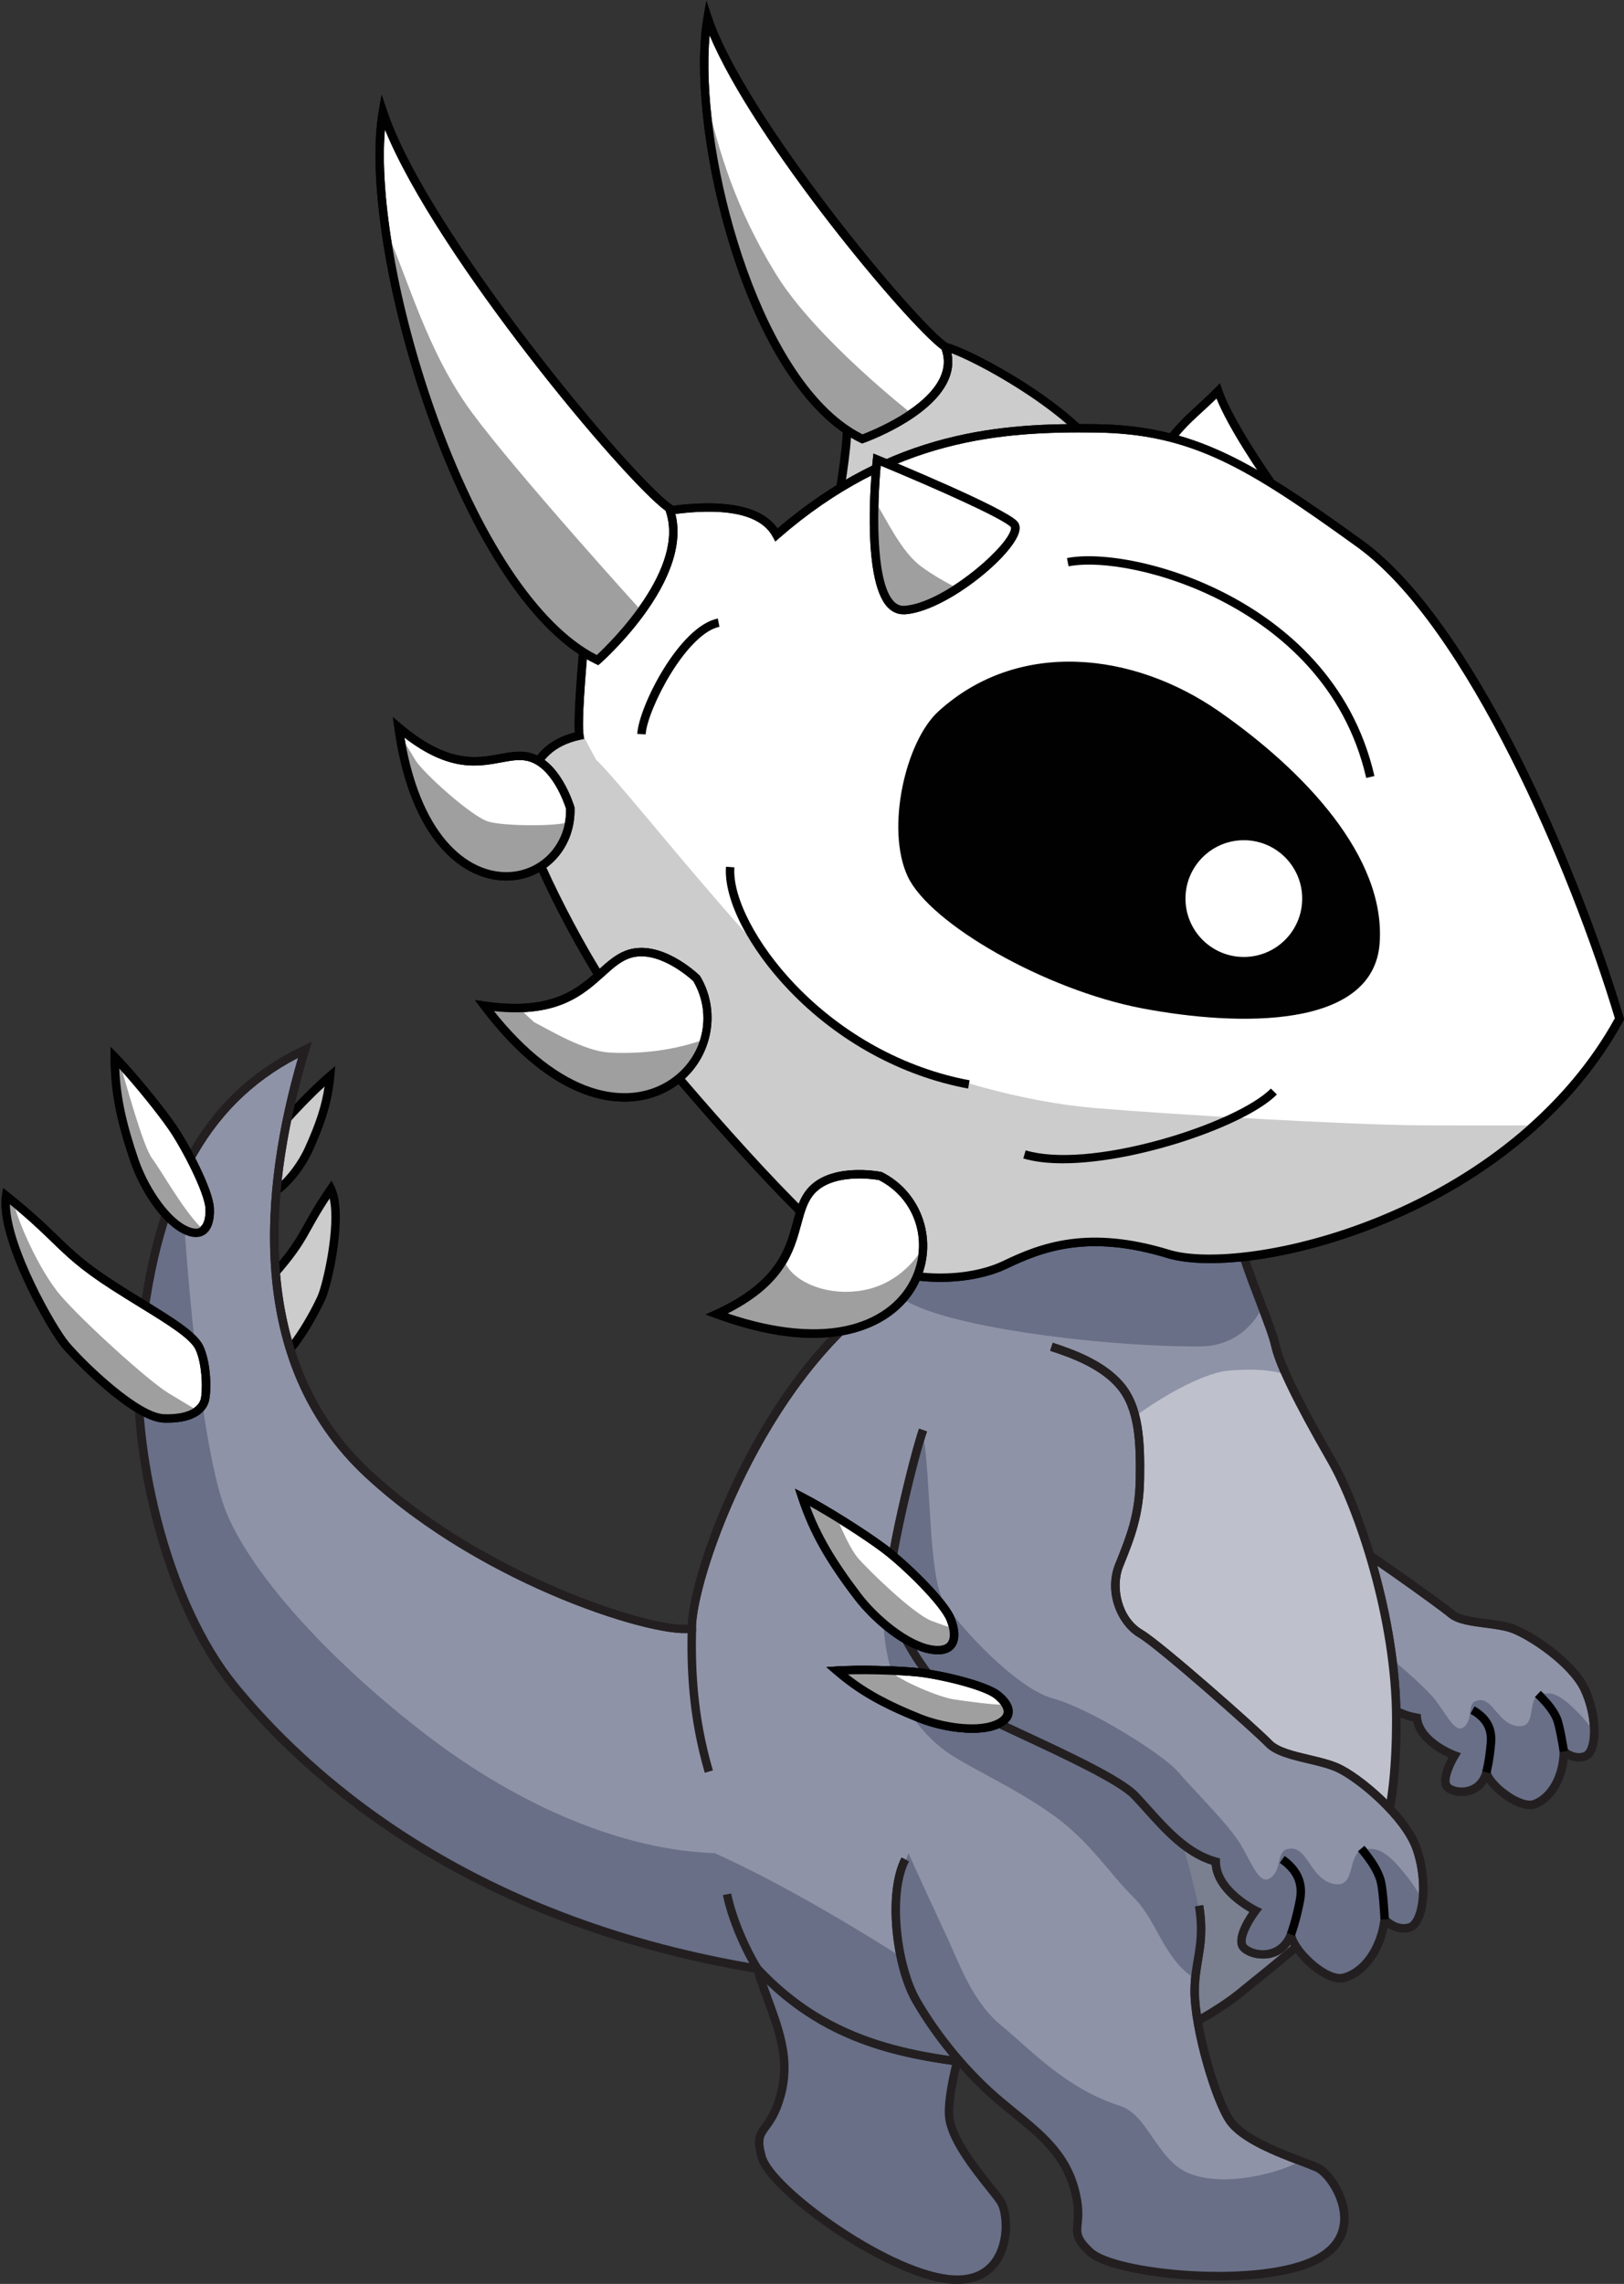 <?xml version="1.0" encoding="utf-8"?>
<!-- Generator: Adobe Illustrator 27.8.0, SVG Export Plug-In . SVG Version: 6.00 Build 0)  -->
<svg version="1.1" id="Layer_1" xmlns="http://www.w3.org/2000/svg" xmlns:xlink="http://www.w3.org/1999/xlink" x="0px" y="0px"
	 viewBox="0 0 355.63 500" style="enable-background:new 0 0 355.63 500;" xml:space="preserve">
<rect x="0" y="0" width="355.63" height="500" fill="#333333" stroke="none"/>
<style type="text/css">
	.st0{fill:#FFFFFF;}
	.st1{fill:#010101;}
	.st2{fill:#CCCCCC;}
	.st3{fill:#8F93A7;}
	.st4{fill:#231F20;}
	.st5{fill:#686F87;}
	.st6{fill:none;stroke:#231F20;stroke-width:4;stroke-miterlimit:10;}
	.st7{fill:#BEC1CC;}
	.st8{fill:#7B8090;}
	.st9{fill:none;stroke:#010101;stroke-width:4;stroke-miterlimit:10;}
	.st10{fill:#CACAD2;}
	.st11{fill:#9F9F9F;}
</style>
<g>
	<path class="st0" d="M280.99,109.47c0,0-11.33-15.44-14.24-23.87c-5.11,5.18-9.13,7.55-13.34,15.01L280.99,109.47z"/>
	<path class="st1" d="M283.42,111.22l-31.37-10.07l0.56-0.99c3.15-5.59,6.15-8.34,9.61-11.52c1.24-1.14,2.52-2.31,3.88-3.69
		l1.05-1.06l0.48,1.41c2.83,8.2,14,23.47,14.11,23.62L283.42,111.22z M254.78,100.09l23.83,7.65c-3.05-4.33-9.53-13.85-12.22-20.48
		c-1.01,0.99-1.98,1.87-2.92,2.74C260.32,92.89,257.58,95.4,254.78,100.09z"/>
</g>
<g>
	<path class="st2" d="M183.28,111.64c0.99-6.54,2.97-17.23,1.98-22.38s17.57-14.1,21.73-13.31c4.16,0.79,23.44,10.93,32.15,21.03
		C247.85,107.08,183.28,111.64,183.28,111.64z"/>
	<path class="st1" d="M182.19,112.64l0.17-1.14c0.14-0.9,0.29-1.87,0.45-2.89c1-6.28,2.36-14.89,1.53-19.18
		c-0.27-1.42,0.48-3.03,2.23-4.79c4.66-4.67,16.78-10.32,20.58-9.6c4.13,0.79,23.55,10.76,32.68,21.34c1.29,1.49,1.14,2.8,0.79,3.64
		c-0.58,1.39-2.34,5.63-30.25,9.63c-13.57,1.95-26.9,2.9-27.03,2.91L182.19,112.64z M206.34,76.82c-3.39,0-13.9,4.57-18.45,9.13
		c-1.26,1.26-1.87,2.37-1.72,3.14c0.89,4.61-0.45,13.04-1.52,19.81c-0.09,0.6-0.19,1.18-0.27,1.74c3.52-0.28,14.55-1.2,25.75-2.81
		c23.37-3.35,28.08-6.77,28.8-8.51c0.14-0.34,0.24-0.89-0.48-1.73c-8.71-10.1-27.77-20-31.63-20.73
		C206.67,76.83,206.52,76.82,206.34,76.82z"/>
</g>
<g>
	<path class="st0" d="M188.82,96.08c-1.77-0.85-3.49-1.93-5.14-3.22c-21.32-16.54-32.6-66.5-28.72-88.92
		c7.43,22.3,44.59,66.89,52.03,72C211.63,88.02,188.82,96.08,188.82,96.08z"/>
	<path class="st1" d="M188.77,97.08l-0.35-0.17c-1.79-0.86-3.58-1.98-5.31-3.32c-5.69-4.41-16.38-15.83-24.13-42.73
		c-4.96-17.23-6.9-35.71-4.93-47.07l0.63-3.61l1.16,3.48c7.27,21.8,44.44,66.56,51.67,71.53l0.24,0.16l0.1,0.27
		c1,2.6,0.91,5.22-0.28,7.79c-3.83,8.31-17.84,13.34-18.44,13.55L188.77,97.08z M155.4,7.71c-2.23,23.76,9.05,69.06,28.85,84.43
		c1.51,1.17,3.07,2.16,4.62,2.94c2.2-0.84,13.84-5.54,17.02-12.45c0.94-2.04,1.05-4.04,0.32-6.1C198.56,70.9,165.1,30.91,155.4,7.71
		z"/>
</g>
<g>
	<g>
		<g>
			<g>
				<path class="st3" d="M248.08,302.3c-1.19,4.95-4.03,25.84-3.11,30.61c0.92,4.77,8.43,16.09,15.35,19.15
					c6.92,3.06,29.15,9.44,33.81,13.4s9.69,9.57,16.15,10.59c0.57,5.45,8.28,8.24,8.28,8.24s-3.43,5.65-1.37,7.13
					c2.06,1.48,7.06,1.33,8.33-3.41c0.77,3.02,7.43,8.07,10.51,6.95c3.59-1.31,6.38-5.9,6.45-11.54c0,0,2.26,2.02,4.73,1.01
					c2.48-1.01,2.66-8.46-0.12-14.51c-2.79-6.06-12.22-12.17-16.14-13.48c-3.92-1.31-10.55-0.94-13.14-3.14s-21.9-16-25.74-17.75
					c-3.84-1.75-6.67-7.16-5.25-12.15"/>
				<path class="st4" d="M335.02,396.05c-1.35,0-2.79-0.58-3.88-1.16c-2.01-1.06-4.27-2.9-5.56-4.71c-0.75,1.22-1.84,2.12-3.19,2.6
					c-1.96,0.7-4.27,0.46-5.75-0.61c-2.16-1.55-0.44-5.49,0.59-7.43c-2.11-0.96-6.87-3.56-7.77-7.9c-5.25-1.08-9.56-4.97-13.37-8.41
					c-0.89-0.8-1.72-1.56-2.56-2.27c-2.89-2.46-13.52-6.12-22.06-9.06c-4.87-1.67-9.07-3.12-11.52-4.2
					c-7.02-3.1-14.86-14.54-15.88-19.82c-0.99-5.14,1.99-26.29,3.12-31l1.8,0.43c-1.21,5.03-3.97,25.73-3.1,30.22
					c0.85,4.41,8.09,15.5,14.81,18.48c2.38,1.05,6.75,2.55,11.37,4.15c9.14,3.14,19.5,6.71,22.66,9.4c0.86,0.73,1.7,1.49,2.6,2.3
					c3.97,3.58,8.08,7.29,13.09,8.08l0.7,0.11l0.07,0.71c0.5,4.82,7.6,7.44,7.67,7.47l1.06,0.38l-0.58,0.96
					c-1.41,2.33-2.42,5.33-1.62,5.9c0.84,0.6,2.5,0.92,4.05,0.37c0.99-0.35,2.29-1.21,2.84-3.27l0.91-3.41l0.87,3.42
					c0.4,1.58,2.97,4.08,5.61,5.47c1.56,0.82,2.9,1.13,3.69,0.84c3.38-1.23,5.78-5.62,5.84-10.68l0.03-2.03l1.51,1.36
					c0.02,0.01,1.87,1.62,3.77,0.84c0.3-0.12,0.59-0.51,0.82-1.09c0.95-2.4,0.67-7.61-1.43-12.18
					c-2.58-5.61-11.69-11.68-15.59-12.99c-1.47-0.49-3.44-0.75-5.34-0.99c-3.11-0.4-6.33-0.82-8.11-2.32
					c-2.39-2.03-21.77-15.9-25.53-17.61c-4.07-1.85-7.35-7.61-5.76-13.24l1.78,0.5c-1.06,3.73,0.63,9.18,4.75,11.05
					c3.89,1.77,23.26,15.6,25.96,17.88c1.36,1.15,4.3,1.53,7.15,1.9c1.99,0.26,4.06,0.52,5.69,1.07
					c4.12,1.38,13.74,7.56,16.69,13.97c2.1,4.57,2.73,10.43,1.47,13.63c-0.43,1.08-1.05,1.8-1.84,2.12
					c-1.65,0.67-3.19,0.27-4.25-0.24c-0.53,5.12-3.26,9.44-6.96,10.79C335.91,395.98,335.47,396.05,335.02,396.05z"/>
			</g>
			<g>
				<path class="st1" d="M326.39,388.24l-1.79-0.46c0.01-0.03,0.67-2.61,0.97-6.31c0.23-2.83-0.87-4.77-3.58-6.3l0.91-1.61
					c3.33,1.88,4.81,4.51,4.52,8.06C327.1,385.49,326.42,388.13,326.39,388.24z"/>
			</g>
			<g>
				<path class="st1" d="M341.54,383.56c-0.23-1.49-0.94-5.64-1.46-6.91c-0.62-1.51-1.87-3.14-3.94-5.13l1.28-1.33
					c2.26,2.18,3.65,4.01,4.37,5.76c0.7,1.7,1.49,6.76,1.58,7.33L341.54,383.56z"/>
			</g>
		</g>
		<g>
			<path class="st5" d="M248.16,303.01c2.35,8.13,3.74,26.29,7.09,30.55c3.35,4.27,14.99,14.51,21.94,15.62
				c6.96,1.11,21.41,8.2,24.45,11.13c3.04,2.93,10.33,8.69,12.92,12.18c2.59,3.49,4.37,7.41,6.29,5.33c1.92-2.08,0.08-5.29,3.1-5.62
				c3.03-0.32,4.18,5.26,8.45,5.69s1.88-5.72,4.63-6.8c2.75-1.08,4.92,0.06,8.95,4.26s3.04,5.17,3.04,5.17l-0.54,2.37l-1.3,1.53
				l-2.14,0.22l-2.47-1.13l-0.54,3.41l-1.62,4.09l-3.25,3.37l-3.89,0.41l-2.2-1l-2.83-2.06l-1.96-2.9l-0.73-1.15l-1.43,2.85
				l-2.95,1.18l-3.07-0.11l-1.44-1.49l0.43-2.68l1.71-3.38l-3.26-1.22l-2.79-2.13l-2.07-3.49l-0.43-1.38l-4.31-1.04l-6.28-4.25
				l-3.77-3.38l-4.4-3.24l-7.98-3.44l-8.44-3.03l-6.59-2.44l-13.26-6.23l-3.12-3.23l-3.16-5.65l-4.07-11.68l0.14-4.79l1.06-8.87
				L248.16,303.01z"/>
		</g>
	</g>
	<g>
		<g>
			<path class="st4" d="M335.02,396.05c-1.35,0-2.79-0.58-3.88-1.16c-2.01-1.06-4.27-2.9-5.56-4.71c-0.75,1.22-1.84,2.12-3.19,2.6
				c-1.96,0.7-4.27,0.46-5.75-0.61c-2.16-1.55-0.44-5.49,0.59-7.43c-2.11-0.96-6.87-3.56-7.77-7.9c-5.25-1.08-9.56-4.97-13.37-8.41
				c-0.89-0.8-1.72-1.56-2.56-2.27c-2.89-2.46-13.52-6.12-22.06-9.06c-4.87-1.67-9.07-3.12-11.52-4.2
				c-7.02-3.1-14.86-14.54-15.88-19.82c-0.99-5.14,1.99-26.29,3.12-31l1.8,0.43c-1.21,5.03-3.97,25.73-3.1,30.22
				c0.85,4.41,8.09,15.5,14.81,18.48c2.38,1.05,6.75,2.55,11.37,4.15c9.14,3.14,19.5,6.71,22.66,9.4c0.86,0.73,1.7,1.49,2.6,2.3
				c3.97,3.58,8.08,7.29,13.09,8.08l0.7,0.11l0.07,0.71c0.5,4.82,7.6,7.44,7.67,7.47l1.06,0.38l-0.58,0.96
				c-1.41,2.33-2.42,5.33-1.62,5.9c0.84,0.6,2.5,0.92,4.05,0.37c0.99-0.35,2.29-1.21,2.84-3.27l0.91-3.41l0.87,3.42
				c0.4,1.58,2.97,4.08,5.61,5.47c1.56,0.82,2.9,1.13,3.69,0.84c3.38-1.23,5.78-5.62,5.84-10.68l0.03-2.03l1.51,1.36
				c0.02,0.01,1.87,1.62,3.77,0.84c0.3-0.12,0.59-0.51,0.82-1.09c0.95-2.4,0.67-7.61-1.43-12.18c-2.58-5.61-11.69-11.68-15.59-12.99
				c-1.47-0.49-3.44-0.75-5.34-0.99c-3.11-0.4-6.33-0.82-8.11-2.32c-2.39-2.03-21.77-15.9-25.53-17.61
				c-4.07-1.85-7.35-7.61-5.76-13.24l1.78,0.5c-1.06,3.73,0.63,9.18,4.75,11.05c3.89,1.77,23.26,15.6,25.96,17.88
				c1.36,1.15,4.3,1.53,7.15,1.9c1.99,0.26,4.06,0.52,5.69,1.07c4.12,1.38,13.74,7.56,16.69,13.97c2.1,4.57,2.73,10.43,1.47,13.63
				c-0.43,1.08-1.05,1.8-1.84,2.12c-1.65,0.67-3.19,0.27-4.25-0.24c-0.53,5.12-3.26,9.44-6.96,10.79
				C335.91,395.98,335.47,396.05,335.02,396.05z"/>
		</g>
		<g>
			<path class="st1" d="M326.39,388.24l-1.79-0.46c0.01-0.03,0.67-2.61,0.97-6.31c0.23-2.83-0.87-4.77-3.58-6.3l0.91-1.61
				c3.33,1.88,4.81,4.51,4.52,8.06C327.1,385.49,326.42,388.13,326.39,388.24z"/>
		</g>
		<g>
			<path class="st1" d="M341.54,383.56c-0.23-1.49-0.94-5.64-1.46-6.91c-0.62-1.51-1.87-3.14-3.94-5.13l1.28-1.33
				c2.26,2.18,3.65,4.01,4.37,5.76c0.7,1.7,1.49,6.76,1.58,7.33L341.54,383.56z"/>
		</g>
	</g>
</g>
<g>
	<path class="st2" d="M72.47,260.3c2.67,5.59-0.68,20.58-2.02,23.65c-1.33,3.07-6.77,13.24-10.76,14.58s-5.77,0.29-6.47-0.7
		s-1.96-5.13-1.56-7.78c0.4-2.65,4.87-6.97,9.53-12.48C67.23,270.44,66.56,268.88,72.47,260.3z"/>
	<path class="st1" d="M56.34,300.08c-2.22,0-3.34-0.98-3.87-1.73c-0.84-1.19-2.15-5.58-1.72-8.45c0.34-2.26,2.87-5.12,6.37-9.08
		c1.09-1.23,2.22-2.5,3.37-3.86c3.4-4.02,4.62-6.21,6.17-8.99c1.17-2.11,2.5-4.5,5.05-8.2l0.91-1.31l0.69,1.44
		c2.87,6-0.61,21.21-2,24.41c-1.14,2.62-6.73,13.55-11.31,15.09C58.53,299.89,57.33,300.08,56.34,300.08z M72.19,262.36
		c-1.84,2.78-2.94,4.75-3.92,6.51c-1.59,2.87-2.85,5.13-6.37,9.29c-1.17,1.38-2.3,2.65-3.39,3.89c-3.04,3.44-5.67,6.4-5.93,8.12
		c-0.35,2.36,0.83,6.3,1.4,7.11c0.38,0.53,1.66,1.63,5.42,0.36c3.41-1.15,8.61-10.41,10.21-14.07
		C70.73,280.99,73.59,268.58,72.19,262.36z"/>
</g>
<g>
	<path class="st2" d="M72.29,235.55c-0.49,5.29-1.82,9.73-4.64,15.99c-1.84,4.07-5.46,8.66-8.73,10s-4.16-0.94-3.77-3.64
		c0.39-2.7,4.71-9.41,7.17-12.33C64.79,242.65,69.47,237.95,72.29,235.55z"/>
	<path class="st1" d="M57.19,262.86c-0.69,0-1.29-0.2-1.79-0.59c-1.05-0.82-1.47-2.42-1.17-4.5c0.44-3.03,5.03-10.01,7.38-12.8
		c2.5-2.96,7.21-7.69,10.08-10.13l1.73-1.46l-0.21,2.25c-0.49,5.29-1.82,9.86-4.72,16.28c-1.84,4.08-5.61,8.99-9.23,10.47
		C58.5,262.7,57.81,262.86,57.19,262.86z M71.08,237.86c-2.71,2.5-6.08,5.96-8.05,8.3c-2.5,2.97-6.62,9.46-6.97,11.87
		c-0.19,1.34-0.01,2.4,0.47,2.78c0.51,0.4,1.49,0.09,2.03-0.13c3.14-1.28,6.59-5.86,8.24-9.52
		C69.2,245.86,70.46,242.01,71.08,237.86z"/>
</g>
<g>
	<path class="st5" d="M175.89,377.76c-7.19,4.51-13.6,19.04-13.7,27.84s1.36,19.13,4.57,28.29c3.21,9.16,6.61,16,4.18,24.84
		c-2.42,8.83-6.06,6.48-4.15,13.45c1.91,6.97,26.62,25.06,40.71,26.77c14.09,1.71,13.95-13.67,11.56-17.11
		c-2.39-3.43-10.65-12.27-11.19-18.48c-0.55-6.21,4.28-22.48,7.81-28.44c3.53-5.96,12.85-13.52,16.08-21.67
		c3.23-8.15-9.48-25.77-20.2-31.12C200.84,376.77,183.58,372.93,175.89,377.76z"/>
	<path class="st4" d="M209.61,500c-0.7,0-1.43-0.04-2.22-0.14c-13.79-1.68-39.36-19.67-41.49-27.44c-1.15-4.19-0.44-5.42,1.02-7.4
		c0.95-1.28,2.13-2.88,3.13-6.54c2.02-7.36-0.14-13.24-2.86-20.68c-0.43-1.17-0.87-2.37-1.3-3.61c-3.05-8.68-4.73-19.11-4.63-28.61
		c0.1-8.96,6.64-23.92,14.13-28.62l0,0c4.7-2.95,12.02-2.59,17.33-1.76c6.4,0.99,13.6,3.27,19.24,6.09
		c5.28,2.64,11.29,8.32,15.68,14.82c4.76,7.05,6.57,13.41,4.97,17.47c-2,5.06-6.27,9.89-10.04,14.14c-2.44,2.76-4.75,5.37-6.11,7.66
		c-3.49,5.87-8.21,21.86-7.68,27.89c0.4,4.58,5.42,10.89,8.74,15.06c0.94,1.18,1.75,2.2,2.29,2.97c1.63,2.34,2.24,8.97-0.56,13.62
		C217.82,497.33,215,500,209.61,500z M175.89,377.76l0.49,0.78c-5.75,3.61-13.16,17.08-13.27,27.07c-0.1,9.29,1.54,19.49,4.52,27.97
		c0.43,1.23,0.87,2.42,1.29,3.58c2.73,7.45,5.08,13.88,2.91,21.8c-1.09,3.99-2.44,5.81-3.43,7.15c-1.19,1.62-1.69,2.29-0.73,5.81
		c1.79,6.54,26.08,24.41,39.93,26.1c4.72,0.57,8.1-0.79,10.06-4.05c2.47-4.1,1.8-9.93,0.63-11.62c-0.5-0.72-1.3-1.72-2.22-2.88
		c-3.46-4.34-8.68-10.91-9.13-16.05c-0.57-6.44,4.25-22.78,7.94-28.99c1.45-2.44,3.81-5.11,6.31-7.94c3.66-4.14,7.82-8.84,9.7-13.6
		c3.01-7.61-9.58-24.87-19.76-29.95c-11.19-5.59-27.67-8.87-34.77-4.42L175.89,377.76z"/>
</g>
<g>
	<path class="st3" d="M190.42,285.79c-25.6,20.36-38.92,60.18-38.92,70.65c-6.29,1.8-45.21-9.88-70.95-33.83
		s-23.35-61.24-13.77-92.81c-25.15,11.98-33.53,36.52-36.23,66.16c-1.78,19.56,5.09,53.89,20.66,73.05
		c15.57,19.16,50.21,51.3,114.65,61.97c15.95,17.04,34.4,19.76,56.8,21.59c22.4,1.83,44.08-12.34,48.73-16.15
		c4.65-3.8,20.99-16.62,25.64-22.96c4.65-6.34,8.73-14.46,8.73-37.05c0-22.59-8.55-46.91-14.23-56.77
		c-5.68-9.86-11.13-20.01-12.26-25.17c-1.13-5.16-8.17-19.98-8.59-26.67c-0.42-6.69-40.01-2.18-40.01-2.18l-31.13,6.76
		L190.42,285.79z"/>
	<path class="st4" d="M226.64,453.66c-1.35,0-2.7-0.05-4.06-0.16c-22.55-1.84-41.1-4.62-57.19-21.65
		c-28.39-4.74-53.85-14.12-75.68-27.88c-10.57-6.66-25.95-18.03-39.22-34.37c-15.31-18.84-22.75-52.94-20.86-73.71
		c3.25-35.72,14.58-56.36,36.75-66.91l1.89-0.9l-0.61,2c-8.56,28.21-13.16,67.05,13.52,91.86c24.53,22.82,61.62,34.62,69.42,33.74
		c0.29-5.82,3.69-18.05,9.93-31.25c5.53-11.7,15.09-28,29.21-39.27l9.25-13.59l31.58-6.86c3.49-0.4,34.24-3.74,39.94,1.03
		c0.68,0.57,1.05,1.25,1.1,2.01c0.25,3.96,3.05,11.25,5.3,17.11c1.52,3.95,2.82,7.36,3.28,9.42c1.2,5.5,7.51,16.85,12.15,24.91
		c5.96,10.35,14.35,34.95,14.35,57.23c0,21.19-3.41,30.09-8.91,37.6c-4.14,5.65-17.27,16.24-23.58,21.33
		c-0.89,0.72-1.65,1.33-2.22,1.8C266.46,441.66,247.03,453.66,226.64,453.66z M65.28,231.58c-20.27,10.51-30.73,30.52-33.82,64.48
		c-0.91,9.96,0.51,23.55,3.8,36.36c3.75,14.62,9.66,27.41,16.66,36.02c7.24,8.91,19.84,22.04,38.77,33.97
		c21.7,13.68,47.04,22.99,75.31,27.67l0.31,0.05l0.21,0.23c15.69,16.76,33.95,19.48,56.2,21.3c21.21,1.73,42.34-11.25,48.07-15.94
		c0.58-0.47,1.34-1.08,2.23-1.81c6.25-5.04,19.25-15.53,23.25-20.99c4.33-5.9,8.55-13.58,8.56-36.5c0-21.95-8.25-46.14-14.11-56.31
		c-7.47-12.98-11.4-21.06-12.36-25.44c-0.42-1.93-1.77-5.44-3.2-9.15c-2.41-6.29-5.15-13.41-5.42-17.66
		c-0.01-0.09-0.02-0.36-0.44-0.71c-4.3-3.6-29.2-1.67-38.5-0.62l-30.73,6.67l-8.99,13.22l-0.11,0.09
		c-25.31,20.12-38.57,59.84-38.57,69.93v0.7l-0.67,0.19c-6.52,1.87-45.58-9.62-71.84-34.04C53.18,298.42,56.98,260.1,65.28,231.58z"
		/>
</g>
<g>
	<path class="st6" d="M151.5,356.45"/>
</g>
<g>
	<path class="st4" d="M165.01,431.35c-0.11-0.27-2.79-6.57-3.73-10.84l1.8-0.39c0.9,4.1,3.59,10.44,3.62,10.51L165.01,431.35z"/>
</g>
<g>
	<path class="st4" d="M154.33,388.1c-3.62-12.45-3.93-23-3.75-31.68l1.85,0.04c-0.18,8.54,0.12,18.91,3.68,31.12L154.33,388.1z"/>
</g>
<g>
	<path class="st5" d="M276.38,285.88c-1.8-7.31-6.44-12.98-6.44-12.98l-53.15-6.39h-18.22c0,0-11.54,7.64-1.85,17.01
		c6.87,6.65,44.4,11.38,66.15,11.24C271.77,294.71,275.95,287.78,276.38,285.88z"/>
</g>
<g>
	<path class="st5" d="M39.99,261.93c0.53,10.5,3.69,55.37,9.76,69.62c6.07,14.25,23.71,33.07,43.89,48.47s42.74,25.01,62.84,25.67
		c18.44,8.21,40.74,22.64,40.74,22.64l3.43,9.67l9.11,12.78l-17.47-3.14l-8.9-3.52l-10.47-6.43l-7.08-6.69l-12.37-2.38l-21.06-5.74
		l-15.19-5.66l-22.86-11.47l-12.98-8.49l-11.65-9.2l-10.19-9.63l-8.35-9.4l-8.09-12.67l-5.1-11.84l-3.77-12.36l-3.01-15.74
		l-0.8-13.18v-14.89l2.32-8.62l2.77-12.89L39.99,261.93z"/>
</g>
<g>
	<path class="st7" d="M268.92,300.07c-9.22,0.82-34.04,16.86-36.65,29.7c-2.61,12.83,4.4,56.88,15.11,69.71
		c10.71,12.83,15.35,27.04,15.35,27.04l-0.97,6.54l-0.14,7.42l1.03,1.79l7.59-4.96l11.04-8.8l15.74-15.05l7.48-18.66l1.26-14.42
		l-0.88-17.17l-1.92-11.14l-4.26-15.58l-5.24-13.16l-7.59-13.84l-4.22-8.49C281.65,301.01,278.14,299.25,268.92,300.07z"/>
</g>
<g>
	<path class="st5" d="M194.71,348.71c-2.39,5.66-0.72,14.06,1.43,20.08c2.15,6.01,6.89,12.21,12.79,15.82s14.06,7.26,21.92,12.92
		c7.86,5.66,12.26,12.84,17.3,17.74s6.39,12.59,12.5,17.18c1.03,1.95,0.99,3.46,0.99,3.46l0,4.56l1.03,1.79l3.49-2.09l5.24-3.74
		l4.92-3.98l4.99-3.94l4.58-3.79l-10.26-10.96l-13.75-16.24l-13.65-12.66l-34.68-17.04l-13.15-15.45L194.71,348.71z"/>
</g>
<g>
	<polygon class="st8" points="257.19,397.58 260.43,408.83 262.89,419 262.89,425.15 261.76,433.06 261.72,437.97 262.65,442.27 
		270.25,437.31 279.18,430.1 289.25,422.39 293.26,405.69 274.45,392.95 	"/>
</g>
<g>
	<path class="st4" d="M226.64,453.66c-1.35,0-2.7-0.05-4.06-0.16c-22.55-1.84-41.1-4.62-57.19-21.65
		c-28.39-4.74-53.85-14.12-75.68-27.88c-10.57-6.66-25.95-18.03-39.22-34.37c-15.31-18.84-22.75-52.94-20.86-73.71
		c3.25-35.72,14.58-56.36,36.75-66.91l1.89-0.9l-0.61,2c-8.56,28.21-13.16,67.05,13.52,91.86c24.53,22.82,61.62,34.62,69.42,33.74
		c0.29-5.82,3.69-18.05,9.93-31.25c5.53-11.7,15.09-28,29.21-39.27l9.25-13.59l31.58-6.86c3.49-0.4,34.24-3.74,39.94,1.03
		c0.68,0.57,1.05,1.25,1.1,2.01c0.25,3.96,3.05,11.25,5.3,17.11c1.52,3.95,2.82,7.36,3.28,9.42c1.2,5.5,7.51,16.85,12.15,24.91
		c5.96,10.35,14.35,34.95,14.35,57.23c0,21.19-3.41,30.09-8.91,37.6c-4.14,5.65-17.27,16.24-23.58,21.33
		c-0.89,0.72-1.65,1.33-2.22,1.8C266.46,441.66,247.03,453.66,226.64,453.66z M65.28,231.58c-20.27,10.51-30.73,30.52-33.82,64.48
		c-0.91,9.96,0.51,23.55,3.8,36.36c3.75,14.62,9.66,27.41,16.66,36.02c7.24,8.91,19.84,22.04,38.77,33.97
		c21.7,13.68,47.04,22.99,75.31,27.67l0.31,0.05l0.21,0.23c15.69,16.76,33.95,19.48,56.2,21.3c21.21,1.73,42.34-11.25,48.07-15.94
		c0.58-0.47,1.34-1.08,2.23-1.81c6.25-5.04,19.25-15.53,23.25-20.99c4.33-5.9,8.55-13.58,8.56-36.5c0-21.95-8.25-46.14-14.11-56.31
		c-7.47-12.98-11.4-21.06-12.36-25.44c-0.42-1.93-1.77-5.44-3.2-9.15c-2.41-6.29-5.15-13.41-5.42-17.66
		c-0.01-0.09-0.02-0.36-0.44-0.71c-4.3-3.6-29.2-1.67-38.5-0.62l-30.73,6.67l-8.99,13.22l-0.11,0.09
		c-25.31,20.12-38.57,59.84-38.57,69.93v0.7l-0.67,0.19c-6.52,1.87-45.58-9.62-71.84-34.04C53.18,298.42,56.98,260.1,65.28,231.58z"
		/>
</g>
<g>
	<g>
		<g>
			<path class="st3" d="M202.14,313.07c-2.01,5.68-7.93,29.91-7.43,35.65c0.5,5.73,7.94,19.97,15.7,24.43
				c7.77,4.45,33.15,14.71,38.14,19.94c4.99,5.23,10.22,12.46,17.7,14.46c0,6.48,8.72,10.72,8.72,10.72s-4.74,6.23-2.49,8.23
				s8.14,2.43,10.22-2.99c0.54,3.65,7.75,10.42,11.51,9.48c4.39-1.1,8.23-6.16,9.01-12.79c0,0,2.41,2.66,5.45,1.77
				s4.18-9.62,1.65-17.1c-2.53-7.47-12.89-15.83-17.34-17.86s-12.3-2.41-15.08-5.32s-23.81-21.53-28.11-24.06
				c-4.31-2.53-6.97-9.24-4.69-14.94c2.28-5.7,4.43-10.76,4.56-18.87c0.13-8.11-0.13-15.58-4.31-20.52
				c-4.18-4.94-11.27-7.22-15.07-8.48"/>
			<path class="st4" d="M293.45,433.98c-1.72,0-3.54-0.96-4.87-1.84c-2.3-1.54-4.79-4.07-6.04-6.4c-1.02,1.43-2.44,2.41-4.14,2.82
				c-2.3,0.56-4.99-0.01-6.54-1.39c-2.31-2.05,0.33-6.54,1.74-8.6c-2.28-1.31-7.8-5.01-8.25-10.33c-6.06-1.88-10.66-7-14.74-11.53
				c-0.95-1.05-1.84-2.05-2.74-2.99c-3.12-3.28-15.2-8.9-24.9-13.42c-5.52-2.57-10.28-4.78-13.03-6.36
				c-7.84-4.49-15.62-18.85-16.16-25.15c-0.52-6.01,5.63-30.79,7.48-36.03l1.74,0.62c-2.04,5.77-7.85,29.85-7.38,35.26
				c0.46,5.32,7.65,19.35,15.24,23.71c2.68,1.54,7.64,3.84,12.89,6.29c10.36,4.82,22.1,10.28,25.46,13.82
				c0.92,0.96,1.82,1.97,2.77,3.03c4.05,4.51,8.64,9.61,14.49,11.17l0.69,0.18v0.71c0,5.82,8.12,9.85,8.2,9.89l1.01,0.49l-0.68,0.9
				c-1.77,2.33-3.66,6.05-2.61,6.98c0.95,0.84,2.93,1.45,4.88,0.97c1.25-0.31,2.94-1.18,3.87-3.6l1.26-3.3l0.51,3.49
				c0.29,1.94,3.03,5.26,5.99,7.25c1.77,1.19,3.37,1.72,4.38,1.47c4.19-1.05,7.61-5.98,8.32-12l0.24-2.02l1.36,1.51
				c0.02,0.02,2.07,2.22,4.5,1.51c0.41-0.12,0.84-0.57,1.2-1.27c1.43-2.74,1.75-8.97-0.17-14.65c-2.36-6.96-12.39-15.28-16.84-17.31
				c-1.68-0.77-3.98-1.31-6.2-1.84c-3.59-0.85-7.3-1.73-9.17-3.68c-2.57-2.69-23.69-21.42-27.91-23.9
				c-4.5-2.65-7.61-9.74-5.08-16.08l0.26-0.64c2.21-5.51,4.12-10.27,4.23-17.9c0.12-7.8-0.1-15.19-4.09-19.9
				c-3.92-4.63-10.73-6.9-14.4-8.12l-0.26-0.09l0.58-1.75l0.26,0.09c3.83,1.28,10.97,3.65,15.22,8.68c4.4,5.2,4.65,12.96,4.52,21.13
				c-0.12,7.97-2.19,13.11-4.37,18.55l-0.26,0.64c-1.73,4.32-0.39,11.05,4.3,13.8c4.35,2.56,25.42,21.2,28.31,24.22
				c1.49,1.56,4.93,2.38,8.26,3.16c2.31,0.55,4.69,1.11,6.54,1.95c4.83,2.2,15.27,10.86,17.83,18.4c1.9,5.6,1.92,12.52,0.06,16.09
				c-0.61,1.18-1.4,1.92-2.32,2.19c-2.09,0.61-3.89-0.16-5.04-0.92c-1.19,6.02-4.93,10.82-9.45,11.95
				C294.11,433.95,293.78,433.98,293.45,433.98z"/>
		</g>
		<g>
			<path class="st0" d="M175.68,327.78c2.51,7.54,5.93,13.56,12.16,21.72c4.05,5.31,10.88,10.77,16.1,11.61
				c5.22,0.84,5.74-2.77,4.26-6.57s-10.04-12.12-14.62-15.54C189.02,335.59,180.61,330.32,175.68,327.78z"/>
			<path class="st1" d="M205.38,362.17c-0.49,0-1.01-0.05-1.57-0.14c-5.66-0.91-12.68-6.71-16.69-11.96
				c-6.37-8.34-9.82-14.5-12.31-21.99l-0.71-2.15l2.01,1.04c4.98,2.57,13.41,7.85,18.04,11.31c4.34,3.24,13.3,11.76,14.93,15.94
				c1.08,2.77,1.04,5.08-0.11,6.5C208.18,361.68,206.98,362.17,205.38,362.17z M177.35,329.73c2.36,6.32,5.65,11.91,11.23,19.22
				c3.7,4.84,10.39,10.43,15.51,11.26c1.17,0.19,2.72,0.23,3.43-0.66c0.69-0.86,0.63-2.6-0.18-4.67
				c-1.34-3.45-9.62-11.63-14.31-15.13C189.07,336.79,182.28,332.47,177.35,329.73z"/>
		</g>
		<g>
			<path class="st0" d="M183.41,365.74c5.06,4.36,10.13,7.22,18.15,10.42c5.21,2.08,12.5,3.07,16.62,1.43
				c4.13-1.64,2.94-4.47,0.24-6.58s-12.47-4.41-17.25-4.9C196.4,365.62,188.05,365.45,183.41,365.74z"/>
			<path class="st1" d="M212.97,379.34c-3.92,0-8.36-0.96-11.75-2.32c-8.2-3.27-13.37-6.24-18.41-10.58l-1.72-1.48l2.26-0.14
				c4.71-0.3,13.08-0.12,17.91,0.38c4.54,0.47,14.72,2.76,17.72,5.09c2.02,1.57,3.01,3.3,2.78,4.87c-0.2,1.41-1.29,2.51-3.24,3.29
				C216.96,379.07,215.04,379.34,212.97,379.34z M185.85,366.56c4.33,3.4,9.05,5.96,16.04,8.75c4.73,1.89,11.92,3.03,15.94,1.43
				c0.89-0.35,1.98-0.96,2.1-1.84c0.12-0.86-0.66-2.04-2.09-3.15c-2.44-1.9-11.9-4.21-16.78-4.72
				C197.06,366.62,190.57,366.43,185.85,366.56z"/>
		</g>
		<g>
			<path class="st1" d="M283.56,423.82l-1.73-0.65c0.01-0.03,1.11-3,1.93-7.33c0.64-3.37-0.45-5.85-3.51-8.02l1.07-1.51
				c3.63,2.58,5.02,5.8,4.26,9.87C284.73,420.68,283.61,423.69,283.56,423.82z"/>
		</g>
		<g>
			<path class="st1" d="M302.3,420.23c-0.09-1.79-0.41-6.78-0.87-8.35c-0.55-1.87-1.83-3.97-4.04-6.58l1.41-1.19
				c2.38,2.82,3.78,5.13,4.4,7.26c0.61,2.11,0.93,8.51,0.95,8.78L302.3,420.23z"/>
		</g>
	</g>
	<g>
		<path class="st5" d="M202.14,313.91c1.76,9.86,1.16,31.4,4.58,36.83c3.42,5.43,15.85,18.93,23.9,21.1s24.19,12.29,27.41,16.11
			c3.22,3.82,11.09,11.5,13.7,15.93s4.23,9.26,6.74,7.04c2.51-2.21,0.74-6.22,4.35-6.23c3.6-0.01,4.28,6.71,9.24,7.74
			c4.96,1.03,2.92-6.5,6.29-7.43c3.37-0.93,5.79,0.68,10.01,6.12s2.94,6.47,2.94,6.47l-0.93,2.73l-1.71,1.64h-2.54l-2.77-1.64
			l-1.06,3.95l-2.41,4.61l-4.24,3.57h-4.62l-2.46-1.45l-3.08-2.77l-1.95-3.65l-0.71-1.44l-2.04,3.18l-3.62,1.03l-3.6-0.5l-1.51-1.93
			l0.84-3.1l2.43-3.77l-3.69-1.84l-3.02-2.85l-2.01-4.36l-0.34-1.68l-4.94-1.76l-6.87-5.78l-4.02-4.44l-4.78-4.36l-8.97-5.03
			l-9.55-4.61l-7.46-3.69l-14.83-8.97l-3.27-4.19l-3.02-7.04l-3.35-14.25l0.75-5.62l2.35-10.31L202.14,313.91z"/>
	</g>
</g>
<g>
	<path class="st4" d="M293.45,433.98c-1.72,0-3.54-0.96-4.87-1.84c-2.3-1.54-4.79-4.07-6.04-6.4c-1.02,1.43-2.44,2.41-4.14,2.82
		c-2.3,0.56-4.99-0.01-6.54-1.39c-2.31-2.05,0.33-6.54,1.74-8.6c-2.28-1.31-7.8-5.01-8.25-10.33c-6.06-1.88-10.66-7-14.74-11.53
		c-0.95-1.05-1.84-2.05-2.74-2.99c-3.12-3.28-15.2-8.9-24.9-13.42c-5.52-2.57-10.28-4.78-13.03-6.36
		c-7.84-4.49-15.62-18.85-16.16-25.15c-0.52-6.01,5.63-30.79,7.48-36.03l1.74,0.62c-2.04,5.77-7.85,29.85-7.38,35.26
		c0.46,5.32,7.65,19.35,15.24,23.71c2.68,1.54,7.64,3.84,12.89,6.29c10.36,4.82,22.1,10.28,25.46,13.82
		c0.92,0.96,1.82,1.97,2.77,3.03c4.05,4.51,8.64,9.61,14.49,11.17l0.69,0.18v0.71c0,5.82,8.12,9.85,8.2,9.89l1.01,0.49l-0.68,0.9
		c-1.77,2.33-3.66,6.05-2.61,6.98c0.95,0.84,2.93,1.45,4.88,0.97c1.25-0.31,2.94-1.18,3.87-3.6l1.26-3.3l0.51,3.49
		c0.29,1.94,3.03,5.26,5.99,7.25c1.77,1.19,3.37,1.72,4.38,1.47c4.19-1.05,7.61-5.98,8.32-12l0.24-2.02l1.36,1.51
		c0.02,0.02,2.07,2.22,4.5,1.51c0.41-0.12,0.84-0.57,1.2-1.27c1.43-2.74,1.75-8.97-0.17-14.65c-2.36-6.96-12.39-15.28-16.84-17.31
		c-1.68-0.77-3.98-1.31-6.2-1.84c-3.59-0.85-7.3-1.73-9.17-3.68c-2.57-2.69-23.69-21.42-27.91-23.9c-4.5-2.65-7.61-9.74-5.08-16.08
		l0.26-0.64c2.21-5.51,4.12-10.27,4.23-17.9c0.12-7.8-0.1-15.19-4.09-19.9c-3.92-4.63-10.73-6.9-14.4-8.12l-0.26-0.09l0.58-1.75
		l0.26,0.09c3.83,1.28,10.97,3.65,15.22,8.68c4.4,5.2,4.65,12.96,4.52,21.13c-0.12,7.97-2.19,13.11-4.37,18.55l-0.26,0.64
		c-1.73,4.32-0.39,11.05,4.3,13.8c4.35,2.56,25.42,21.2,28.31,24.22c1.49,1.56,4.93,2.38,8.26,3.16c2.31,0.55,4.69,1.11,6.54,1.95
		c4.83,2.2,15.27,10.86,17.83,18.4c1.9,5.6,1.92,12.52,0.06,16.09c-0.61,1.18-1.4,1.92-2.32,2.19c-2.09,0.61-3.89-0.16-5.04-0.92
		c-1.19,6.02-4.93,10.82-9.45,11.95C294.11,433.95,293.78,433.98,293.45,433.98z"/>
</g>
<g>
	<path class="st0" d="M175.68,327.78c2.51,7.54,5.93,13.56,12.16,21.72c4.05,5.31,10.88,10.77,16.1,11.61
		c5.22,0.84,5.74-2.77,4.26-6.57s-10.04-12.12-14.62-15.54C189.02,335.59,180.61,330.32,175.68,327.78z"/>
	<path class="st1" d="M205.38,362.17c-0.49,0-1.01-0.05-1.57-0.14c-5.66-0.91-12.68-6.71-16.69-11.96
		c-6.37-8.34-9.82-14.5-12.31-21.99l-0.71-2.15l2.01,1.04c4.98,2.57,13.41,7.85,18.04,11.31c4.34,3.24,13.3,11.76,14.93,15.94
		c1.08,2.77,1.04,5.08-0.11,6.5C208.18,361.68,206.98,362.17,205.38,362.17z M177.35,329.73c2.36,6.32,5.65,11.91,11.23,19.22
		c3.7,4.84,10.39,10.43,15.51,11.26c1.17,0.19,2.72,0.23,3.43-0.66c0.69-0.86,0.63-2.6-0.18-4.67c-1.34-3.45-9.62-11.63-14.31-15.13
		C189.07,336.79,182.28,332.47,177.35,329.73z"/>
</g>
<g>
	<path class="st0" d="M183.41,365.74c5.06,4.36,10.13,7.22,18.15,10.42c5.21,2.08,12.5,3.07,16.62,1.43
		c4.13-1.64,2.94-4.47,0.24-6.58s-12.47-4.41-17.25-4.9C196.4,365.62,188.05,365.45,183.41,365.74z"/>
	<path class="st1" d="M212.97,379.34c-3.92,0-8.36-0.96-11.75-2.32c-8.2-3.27-13.37-6.24-18.41-10.58l-1.72-1.48l2.26-0.14
		c4.71-0.3,13.08-0.12,17.91,0.38c4.54,0.47,14.72,2.76,17.72,5.09c2.02,1.57,3.01,3.3,2.78,4.87c-0.2,1.41-1.29,2.51-3.24,3.29
		C216.96,379.07,215.04,379.34,212.97,379.34z M185.85,366.56c4.33,3.4,9.05,5.96,16.04,8.75c4.73,1.89,11.92,3.03,15.94,1.43
		c0.89-0.35,1.98-0.96,2.1-1.84c0.12-0.86-0.66-2.04-2.09-3.15c-2.44-1.9-11.9-4.21-16.78-4.72
		C197.06,366.62,190.57,366.43,185.85,366.56z"/>
</g>
<g>
	<path class="st1" d="M283.56,423.82l-1.73-0.65c0.01-0.03,1.11-3,1.93-7.33c0.64-3.37-0.45-5.85-3.51-8.02l1.07-1.51
		c3.63,2.58,5.02,5.8,4.26,9.87C284.73,420.68,283.61,423.69,283.56,423.82z"/>
</g>
<g>
	<path class="st1" d="M302.3,420.23c-0.09-1.79-0.41-6.78-0.87-8.35c-0.55-1.87-1.83-3.97-4.04-6.58l1.41-1.19
		c2.38,2.82,3.78,5.13,4.4,7.26c0.61,2.11,0.93,8.51,0.95,8.78L302.3,420.23z"/>
</g>
<g>
	<path class="st0" d="M354.64,223.03c-9.3-31.18-32.14-86.13-56.87-104c-24.73-17.87-36.99-24.99-57.82-25.26
		c-20.83-0.27-44.9,1.54-69.91,23.32c-6.65-12.41-39.52-1.65-39.52-1.65s-4.6,39.59-3.65,45.62c-12.78,2.71-11.87,14.84-11.57,19.59
		c0.3,4.75,13.59,31.57,22.46,42.38c8.86,10.8,37.67,44.98,48.43,51.48s25.32,6.5,33.87,2.38s18.68-7.61,35.77-2.38
		C272.92,279.73,330.99,266.52,354.64,223.03z"/>
	<path class="st1" d="M205.93,280.63c-6.68,0-13.98-1.57-20.22-5.33c-12.28-7.41-47.19-49.88-48.67-51.68
		c-9.06-11.04-22.35-37.85-22.66-42.91l-0.01-0.16c-0.3-4.7-1.07-17.02,11.51-20.2c-0.53-8.16,3.55-43.46,3.73-45.01l0.07-0.59
		l0.56-0.18c1.34-0.44,32.02-10.31,40.03,1.12c25.23-21.56,49.19-23.1,69.7-22.83c21.35,0.28,34.17,7.96,58.35,25.43
		c13.95,10.08,26.47,31.31,34.51,47.34c8.75,17.46,17.24,38.82,22.71,57.14l0.11,0.37l-0.18,0.34
		c-10.33,18.99-28.91,34.76-52.32,44.42c-21.09,8.7-39.45,9.98-47.57,7.5c-17.08-5.22-27.07-1.54-35.1,2.33
		C216.68,279.53,211.52,280.63,205.93,280.63z M131.37,116.14c-0.57,4.97-4.44,39.34-3.58,44.78l0.14,0.86l-0.86,0.18
		c-11.86,2.52-11.16,13.7-10.86,18.47l0.01,0.16c0.27,4.27,13.05,30.63,22.25,41.85c13.39,16.32,38.6,45.48,48.2,51.27
		c10.91,6.58,25.14,6.12,32.99,2.34c8.34-4.02,18.73-7.85,36.44-2.43c8.07,2.47,26.57,0.71,46.33-7.44
		c22.89-9.44,41.06-24.79,51.22-43.26c-9.64-32.16-32.51-85.88-56.42-103.15c-24.37-17.61-36.38-24.81-57.29-25.08
		c-20.4-0.26-44.25,1.28-69.29,23.09l-0.87,0.76l-0.55-1.02C163.47,106.78,135.68,114.82,131.37,116.14z"/>
</g>
<g>
	<path class="st2" d="M130.52,166.31c7.69,7.18,45.48,57.11,60.87,63.49c15.39,6.38,32.28,11.42,48.56,12.79s55.93,3.71,71.55,3.77
		s24.57,0,24.57,0l-6.38,5.31l-7.69,5.39l-10.29,5.87l-8.68,3.58l-10.52,4.24l-15.55,3.75l-8.22,0.95h-6.67l-6.25-0.95l-5-1.33
		l-8.05-1.2l-9.48,0.43l-8.95,2.57l-9.18,3.65l-6.65,1.02l-9.4-0.81l-18.22-9.2l-7.08-5.9l-9.47-9.96l-11.24-12.6l-13.7-16.09
		l-12.74-19.26l-4.79-9.1l-6.57-16.07l1.2-12.22l2.3-2.96l6.1-3.87l1.86-2.35L130.52,166.31z"/>
</g>
<g>
	<path class="st1" d="M205.93,280.63c-6.68,0-13.98-1.57-20.22-5.33c-12.28-7.41-47.19-49.88-48.67-51.68
		c-9.06-11.04-22.35-37.85-22.66-42.91l-0.01-0.16c-0.3-4.7-1.07-17.02,11.51-20.2c-0.53-8.16,3.55-43.46,3.73-45.01l0.07-0.59
		l0.56-0.18c1.34-0.44,32.02-10.31,40.03,1.12c25.23-21.56,49.19-23.1,69.7-22.83c21.35,0.28,34.17,7.96,58.35,25.43
		c13.95,10.08,26.47,31.31,34.51,47.34c8.75,17.46,17.24,38.82,22.71,57.14l0.11,0.37l-0.18,0.34
		c-10.33,18.99-28.91,34.76-52.32,44.42c-21.09,8.7-39.45,9.98-47.57,7.5c-17.08-5.22-27.07-1.54-35.1,2.33
		C216.68,279.53,211.52,280.63,205.93,280.63z M131.37,116.14c-0.57,4.97-4.44,39.34-3.58,44.78l0.14,0.86l-0.86,0.18
		c-11.86,2.52-11.16,13.7-10.86,18.47l0.01,0.16c0.27,4.27,13.05,30.63,22.25,41.85c13.39,16.32,38.6,45.48,48.2,51.27
		c10.91,6.58,25.14,6.12,32.99,2.34c8.34-4.02,18.73-7.85,36.44-2.43c8.07,2.47,26.57,0.71,46.33-7.44
		c22.89-9.44,41.06-24.79,51.22-43.26c-9.64-32.16-32.51-85.88-56.42-103.15c-24.37-17.61-36.38-24.81-57.29-25.08
		c-20.4-0.26-44.25,1.28-69.29,23.09l-0.87,0.76l-0.55-1.02C163.47,106.78,135.68,114.82,131.37,116.14z"/>
</g>
<g>
	<path class="st0" d="M130.85,144.51c-29.65-14.27-52.03-90.92-47-120.01c8.95,26.86,53.71,80.57,62.66,86.72
		C152.11,125.76,130.85,144.51,130.85,144.51z"/>
	<path class="st1" d="M131,145.61l-0.55-0.27c-13.46-6.48-26.94-26.51-36.98-54.97c-8.81-24.98-13.04-51.51-10.53-66.03l0.63-3.61
		l1.16,3.48c5.18,15.55,21.77,38.54,31.19,50.86c13.95,18.24,27.02,32.58,31.12,35.4l0.24,0.16l0.1,0.27
		c2.4,6.25,0.38,14.19-5.84,22.97c-4.62,6.52-9.85,11.15-10.07,11.35L131,145.61z M84.29,28.33C83,43.1,87.2,67.05,95.21,89.75
		c9.74,27.6,22.64,47.09,35.48,53.65c2.99-2.79,19.59-19.01,15.06-31.59C136.56,105.12,95.64,56.2,84.29,28.33z"/>
</g>
<g>
	<path class="st0" d="M192.77,257.46c19.02,9.51,10.07,47-35.81,30.21c19.58-8.95,15.67-20.14,20.14-26.3
		C181.58,255.22,192.77,257.46,192.77,257.46z"/>
	<path class="st1" d="M178.04,292.88c-6.34,0-13.5-1.45-21.4-4.34l-2.11-0.77l2.04-0.93c13.55-6.19,15.51-13.46,17.09-19.3
		c0.67-2.46,1.3-4.79,2.69-6.7c4.77-6.56,16.11-4.37,16.59-4.28l0.12,0.02l0.11,0.05c8.51,4.26,12.19,14.53,8.37,23.39
		c-2.48,5.75-7.66,9.92-14.59,11.76C184.2,292.52,181.22,292.88,178.04,292.88z M159.36,287.54c10.49,3.54,19.83,4.39,27.12,2.46
		c6.37-1.69,11.12-5.49,13.37-10.71c3.47-8.05,0.3-17.03-7.38-20.95c-1.17-0.21-10.78-1.7-14.62,3.58c-1.19,1.64-1.75,3.7-2.4,6.1
		C173.85,273.93,171.88,281.21,159.36,287.54z"/>
</g>
<g>
	<path class="st0" d="M152.56,214.21c10.82,18.31-17.03,44.95-46.47,5.96c21.31,3.1,24.09-8.42,31.19-11.17
		C144.38,206.26,152.56,214.21,152.56,214.21z"/>
	<path class="st1" d="M136.75,241.17c-2.49,0-5.07-0.42-7.69-1.27c-8.12-2.64-16.1-9.09-23.71-19.17l-1.35-1.79l2.22,0.32
		c14.74,2.14,20.33-2.89,24.83-6.94c1.9-1.71,3.69-3.32,5.89-4.17c7.56-2.92,15.91,5.06,16.26,5.41l0.09,0.09l0.06,0.11
		c4.84,8.19,2.36,18.82-5.66,24.19C144.49,240.08,140.75,241.17,136.75,241.17z M108.18,221.36c6.89,8.66,14.28,14.44,21.45,16.78
		c6.27,2.04,12.32,1.42,17.04-1.74c7.29-4.88,9.49-14.15,5.16-21.6c-0.87-0.81-8.13-7.28-14.22-4.93c-1.89,0.73-3.48,2.16-5.32,3.82
		C127.74,217.78,122.14,222.83,108.18,221.36z"/>
</g>
<g>
	<path class="st0" d="M124.88,176.9c0.6,19.14-31.48,26.15-37.6-17.65c14.82,12.54,21.69,5.08,28.2,6.38
		C121.98,166.92,124.88,176.9,124.88,176.9z"/>
	<path class="st1" d="M110.85,192.77c-9.43,0-21.03-8.62-24.49-33.39l-0.33-2.39l1.85,1.56c10.22,8.65,16.49,7.48,21.54,6.55
		c2.16-0.4,4.19-0.78,6.24-0.37c6.97,1.39,9.98,11.49,10.11,11.92l0.03,0.11l0,0.12c0.26,8.35-5.6,15.16-13.65,15.84
		C111.73,192.75,111.29,192.77,110.85,192.77z M88.56,161.47c3.83,22.8,14.9,30.14,23.44,29.41c7.01-0.6,12.13-6.53,11.96-13.82
		c-0.33-1.05-3.13-9.41-8.66-10.52c-1.7-0.34-3.48-0.01-5.54,0.37C104.64,167.85,98.36,169.02,88.56,161.47z"/>
</g>
<g>
	<path class="st1" d="M141.39,160.77l-1.84-0.1c0.33-5.99,9.21-23.58,17.64-25.26l0.36,1.81c-3.14,0.63-7.03,4.37-10.66,10.26
		C143.91,152.31,141.55,158.02,141.39,160.77z"/>
</g>
<g>
	<path class="st1" d="M299.18,170.31c-4.72-20.59-19.3-32.16-30.7-38.25c-13.34-7.12-27.44-9.45-34.48-8.08l-0.35-1.81
		c7.36-1.44,21.98,0.94,35.7,8.26c11.74,6.27,26.75,18.2,31.63,39.46L299.18,170.31z"/>
</g>
<g>
	<path class="st1" d="M212,238.31c-14.61-2.72-28.53-10.34-39.19-21.47c-8.92-9.31-14.35-19.95-13.83-27.09l1.84,0.13
		c-0.47,6.54,4.88,16.86,13.32,25.68c10.39,10.85,23.95,18.29,38.19,20.94L212,238.31z"/>
</g>
<g>
	<path class="st1" d="M232.73,254.67c-3.24,0-6.19-0.33-8.65-1.06l0.53-1.77c6.47,1.93,17.2,1.08,29.44-2.31
		c10.9-3.02,20.64-7.53,24.25-11.22l1.32,1.29C273.07,246.3,249.13,254.67,232.73,254.67z"/>
</g>
<g>
	<path class="st1" d="M205.49,155.74c17.48-15.92,42.7-13.06,61.46,0c18.75,13.06,36.52,31.9,35.17,50.74
		c-1.35,18.84-30.81,18.3-52.01,14.27s-46.5-18.51-51.35-28.9C193.92,181.45,198.26,162.33,205.49,155.74z"/>
</g>
<g>
	<circle class="st0" cx="272.38" cy="196.72" r="12.78"/>
</g>
<g>
	<path class="st0" d="M222.06,114.76c2.7,2.94-14.15,18.05-23.9,18.78c-9.76,0.73-6.1-32.93-6.1-32.93S219.36,111.82,222.06,114.76z
		"/>
	<path class="st1" d="M197.84,134.48c-1.3,0-2.46-0.51-3.44-1.52c-6.03-6.24-3.38-31.37-3.26-32.44l0.13-1.22l1.14,0.47
		c2.81,1.15,27.57,11.37,30.33,14.38l0,0c0.43,0.47,0.82,1.36,0.22,2.88c-2.21,5.59-16.09,16.8-24.73,17.45
		C198.1,134.47,197.97,134.48,197.84,134.48z M192.86,101.94c-0.73,7.82-1.39,25.31,2.88,29.73c0.68,0.71,1.45,1.02,2.36,0.95
		c8.21-0.62,21.39-11.82,23.15-16.28c0.22-0.56,0.2-0.88,0.14-0.95l0,0C219.57,113.41,203.75,106.45,192.86,101.94z"/>
</g>
<g>
	<path class="st3" d="M198.24,407.06c-3.88,7.54-1.98,23.32,2.42,30.94c4.41,7.62,10.93,15.76,18.37,22s13.85,10.39,16.27,19.23
		c2.42,8.83-1.91,8.66,3.29,13.68c5.2,5.02,35.68,7.97,48.67,2.25s5.02-18.88,1.21-20.61s-15.41-5.12-19.05-10.18
		s-7.79-21.52-7.79-28.44s2.35-10.05,0.97-18.71"/>
	<path class="st4" d="M266.8,499.21c-2.22,0-4.52-0.08-6.85-0.23c-8.11-0.53-18.74-2.27-21.99-5.41c-3.12-3.02-3.14-4.44-2.9-6.88
		c0.16-1.59,0.36-3.56-0.64-7.22c-2.02-7.35-6.87-11.31-13.01-16.32c-0.96-0.79-1.95-1.59-2.96-2.44
		c-7.05-5.91-13.82-14.02-18.58-22.24c-4.48-7.75-6.49-23.96-2.45-31.82l1.64,0.84c-3.73,7.25-1.76,22.84,2.4,30.05
		c4.65,8.05,11.27,15.97,18.16,21.75c1,0.84,1.99,1.64,2.94,2.42c6.14,5.01,11.45,9.34,13.62,17.26c1.09,3.99,0.87,6.25,0.7,7.89
		c-0.2,2-0.29,2.83,2.34,5.37c4.88,4.72,34.89,7.69,47.66,2.07c4.35-1.91,6.57-4.81,6.59-8.61c0.03-4.79-3.52-9.46-5.39-10.31
		c-0.8-0.36-2-0.82-3.38-1.34c-5.19-1.97-13.03-4.95-16.04-9.14c-3.22-4.48-7.97-20.51-7.97-28.98c0-2.78,0.37-4.97,0.73-7.09
		c0.55-3.26,1.07-6.35,0.25-11.48l1.82-0.29c0.87,5.43,0.3,8.81-0.25,12.08c-0.34,2.04-0.7,4.15-0.7,6.78
		c0,8.02,4.61,23.72,7.62,27.91c2.68,3.74,10.22,6.6,15.2,8.49c1.41,0.54,2.63,1,3.49,1.39c2.6,1.18,6.5,6.57,6.47,12
		c-0.02,3.16-1.37,7.51-7.69,10.29C282.91,498.08,275.41,499.21,266.8,499.21z"/>
</g>
<g>
	<path class="st5" d="M198.93,405.69c2.12,4.73,6.55,14.32,8.83,19.22s5.24,13.39,11.49,18.5c6.25,5.11,14.03,13.78,26.02,17.61
		c6.03,1.93,7.92,11.36,14.52,14.51c6.6,3.14,18.06,1.15,25.07-2.41c3.61,1.44,5.38,2.77,5.38,2.77l2.98,4.51l1.18,5.22l-2.66,6.57
		l-6.1,3.62l-9.18,1.97l-11.82,0.53l-11.18-0.87l-10.17-2.14l-4.7-2.37l-2.71-4.74l-0.15-7.12l-2.74-7.32l-6.71-7.7l-9.33-7.84
		l-9.13-9.76l-5.37-7.73l-3.84-7.34l-1.61-6.19l-0.86-9.1l0.54-6.19L198.93,405.69z"/>
</g>
<g>
	<path class="st5" d="M248.14,415.28c5.03,4.9,6.39,12.59,12.5,17.18c1.03,1.95,0.99,3.46,0.99,3.46l0,4.56l1.03,1.79l-0.06-25.06
		C262.6,417.21,243.11,410.37,248.14,415.28z"/>
</g>
<g>
	<path class="st4" d="M266.8,499.21c-2.22,0-4.52-0.08-6.85-0.23c-8.11-0.53-18.74-2.27-21.99-5.41c-3.12-3.02-3.14-4.44-2.9-6.88
		c0.16-1.59,0.36-3.56-0.64-7.22c-2.02-7.35-6.87-11.31-13.01-16.32c-0.96-0.79-1.95-1.59-2.96-2.44
		c-7.05-5.91-13.82-14.02-18.58-22.24c-4.48-7.75-6.49-23.96-2.45-31.82l1.64,0.84c-3.73,7.25-1.76,22.84,2.4,30.05
		c4.65,8.05,11.27,15.97,18.16,21.75c1,0.84,1.99,1.64,2.94,2.42c6.14,5.01,11.45,9.34,13.62,17.26c1.09,3.99,0.87,6.25,0.7,7.89
		c-0.2,2-0.29,2.83,2.34,5.37c4.88,4.72,34.89,7.69,47.66,2.07c4.35-1.91,6.57-4.81,6.59-8.61c0.03-4.79-3.52-9.46-5.39-10.31
		c-0.8-0.36-2-0.82-3.38-1.34c-5.19-1.97-13.03-4.95-16.04-9.14c-3.22-4.48-7.97-20.51-7.97-28.98c0-2.78,0.37-4.97,0.73-7.09
		c0.55-3.26,1.07-6.35,0.25-11.48l1.82-0.29c0.87,5.43,0.3,8.81-0.25,12.08c-0.34,2.04-0.7,4.15-0.7,6.78
		c0,8.02,4.61,23.72,7.62,27.91c2.68,3.74,10.22,6.6,15.2,8.49c1.41,0.54,2.63,1,3.49,1.39c2.6,1.18,6.5,6.57,6.47,12
		c-0.02,3.16-1.37,7.51-7.69,10.29C282.91,498.08,275.4,499.21,266.8,499.21z"/>
</g>
<g>
	<path class="st0" d="M1.36,261.82c-1.38,9.08,9.82,28.88,13.03,32.66s15.29,15.86,21.52,16.05c6.23,0.19,8.31-2.08,8.87-3.78
		s0.57-8.12-1.13-11.7c-1.7-3.59-9.89-7.79-18.88-13.59C13.16,273.94,13.44,271.44,1.36,261.82z"/>
	<path class="st1" d="M36.63,311.45c-0.24,0-0.49,0-0.75-0.01c-7.02-0.21-19.94-13.72-22.2-16.37
		c-3.22-3.78-14.67-23.95-13.23-33.39l0.24-1.58l1.25,0.99c5.19,4.13,8.09,6.95,10.66,9.43c3.4,3.29,6.09,5.9,12.68,10.15
		c2.22,1.44,4.37,2.76,6.44,4.03c6.35,3.91,11.37,7,12.77,9.94c1.8,3.8,1.84,10.4,1.17,12.39C45.1,308.71,43.18,311.45,36.63,311.45
		z M2.17,263.65c0.09,9.37,10.11,26.91,12.93,30.23c3.87,4.56,15.37,15.55,20.84,15.72c6.19,0.19,7.63-2.14,7.97-3.14
		c0.49-1.48,0.49-7.67-1.09-11.02c-1.16-2.45-6.21-5.56-12.06-9.16c-2.08-1.28-4.24-2.61-6.48-4.05
		c-6.74-4.35-9.48-7.01-12.96-10.37C9.01,269.63,6.44,267.13,2.17,263.65z"/>
</g>
<g>
	<path class="st0" d="M25.15,231.42c0,7.36,1.25,13.66,4.34,22.65c2.01,5.85,6.42,12.65,10.76,14.91c4.34,2.27,5.85-0.76,5.66-4.53
		c-0.19-3.78-5.29-13.59-8.31-17.93C34.59,242.18,28.73,235.09,25.15,231.42z"/>
	<path class="st1" d="M42.9,270.7c-0.91,0-1.94-0.3-3.07-0.89c-4.72-2.46-9.21-9.63-11.21-15.43c-3.16-9.2-4.39-15.63-4.39-22.95
		v-2.26l1.58,1.62c3.63,3.71,9.5,10.83,12.56,15.22c2.87,4.12,8.26,14.24,8.47,18.41c0.14,2.78-0.58,4.82-2.02,5.74
		C44.25,270.52,43.61,270.7,42.9,270.7z M26.12,233.8c0.25,6.17,1.5,12,4.24,19.98c1.83,5.32,6.07,12.18,10.31,14.39
		c0.96,0.5,2.28,0.98,3.14,0.43c0.84-0.54,1.28-2.07,1.18-4.1c-0.17-3.42-5.05-13.01-8.14-17.45
		C34.26,243.34,29.64,237.65,26.12,233.8z"/>
</g>
<g>
	<path class="st9" d="M165.86,430.99"/>
</g>
<g>
	<path class="st4" d="M165.06,431.47c-3.6-5.97-5.98-12.63-6.75-16.6l1.81-0.35c0.73,3.8,3.03,10.22,6.51,15.99L165.06,431.47z"/>
</g>
<g>
	<path class="st10" d="M257.19,397.58"/>
</g>
<g>
	<path class="st11" d="M91.01,166.48c1.81,2.87,12.33,12.33,15.94,13.39s15.94,1.06,17.75,0c-0.88,3.24-3.57,7.51-3.57,7.51
		l-5.04,3.33l-6.07,1.1l-6.82-2l-4.75-3.08l-4.06-5.68l-2.74-4.48l-2.34-6.38l-1.59-7.23l-0.21-2.26L91.01,166.48z"/>
</g>
<g>
	<path class="st11" d="M154,227.61l-3.3,5.91l-5.5,4.39l-7.86,1.88l-6.34-0.28l-7.01-3.1l-5.07-2.7l-5.65-4.71l-5.35-5.92
		l-0.69-2.76l6.36,0.36l3.35,3.08c3.3,1.7,11,6.35,16.44,6.66C145.41,231.13,154,227.61,154,227.61"/>
</g>
<g>
	<path class="st11" d="M192.8,288.38l5.5-4.39l3.3-5.91c0,0,0.94-0.84,0.14-4.37c-1.25,2-5.54,7.9-13.86,8.93
		c-8.32,1.04-15.29-2.99-16.14-6.97l-6.65,7.28l-3.9,2.57l-2.94,1.55l4.35,2.45l9.72,2.05h11.1l5.55-1.09L192.8,288.38z"/>
</g>
<g>
	<path class="st1" d="M110.86,192.77c-9.43,0-21.03-8.62-24.49-33.39l-0.33-2.39l1.85,1.56c10.22,8.65,16.49,7.48,21.54,6.55
		c2.16-0.4,4.19-0.78,6.24-0.37c6.97,1.39,9.98,11.49,10.11,11.92l0.03,0.11l0,0.12c0.26,8.35-5.6,15.16-13.65,15.84
		C111.73,192.75,111.3,192.77,110.86,192.77z M88.56,161.47c3.83,22.8,14.9,30.14,23.44,29.41c7.01-0.6,12.13-6.53,11.96-13.82
		c-0.33-1.05-3.13-9.41-8.66-10.52c-1.7-0.34-3.48-0.01-5.54,0.37C104.65,167.85,98.37,169.02,88.56,161.47z"/>
</g>
<g>
	<path class="st1" d="M136.75,241.17c-2.49,0-5.07-0.42-7.69-1.27c-8.12-2.64-16.1-9.09-23.71-19.17l-1.35-1.79l2.22,0.32
		c14.74,2.14,20.33-2.89,24.83-6.94c1.9-1.71,3.69-3.32,5.89-4.17c7.56-2.92,15.91,5.06,16.26,5.41l0.09,0.09l0.06,0.11
		c4.84,8.19,2.36,18.82-5.66,24.19C144.49,240.08,140.75,241.17,136.75,241.17z M108.18,221.36c6.89,8.66,14.28,14.44,21.45,16.78
		c6.27,2.04,12.32,1.42,17.04-1.74c7.29-4.88,9.49-14.15,5.16-21.6c-0.87-0.81-8.13-7.28-14.22-4.93c-1.89,0.73-3.48,2.16-5.32,3.82
		C127.74,217.78,122.14,222.83,108.18,221.36z"/>
</g>
<g>
	<path class="st1" d="M178.04,292.88c-6.34,0-13.5-1.45-21.4-4.34l-2.11-0.77l2.04-0.93c13.55-6.19,15.51-13.46,17.09-19.3
		c0.67-2.46,1.3-4.79,2.69-6.7c4.77-6.56,16.11-4.37,16.59-4.28l0.12,0.02l0.11,0.05c8.51,4.26,12.19,14.53,8.37,23.39
		c-2.48,5.75-7.66,9.92-14.59,11.76C184.2,292.52,181.22,292.88,178.04,292.88z M159.36,287.54c10.49,3.54,19.83,4.39,27.12,2.46
		c6.37-1.69,11.12-5.49,13.37-10.71c3.47-8.05,0.3-17.03-7.38-20.95c-1.17-0.21-10.78-1.7-14.62,3.58c-1.19,1.64-1.75,3.7-2.4,6.1
		C173.85,273.93,171.88,281.21,159.36,287.54z"/>
</g>
<g>
	<path class="st11" d="M26.13,232.46c1.6,5.05,5.12,18.4,7.22,21.21c2.11,2.81,7.12,11.89,11.17,15.55
		c-2.74,1.55-2.74,0.39-2.74,0.39l-3.73-2.13l-3.78-4.22l-4-7.14l-2.49-7.38l-1.86-7.89l-0.78-6.98v-2.45L26.13,232.46z"/>
</g>
<g>
	<path class="st11" d="M2.94,263.09c0.9,4.17,5.59,14.94,10.27,20.45c4.69,5.5,19.21,18.74,23.66,21.43s6.39,3.85,6.39,3.85
		l-2.99,1.71l-5.43-0.15l-6.55-3.26l-6.64-5.34l-4.87-4.7l-5.74-7.62l-3.82-7.08l-4.28-8.67l-1.4-7.03l-0.18-4.85L2.94,263.09z"/>
</g>
<g>
	<path class="st11" d="M183.17,332.08c1.06,2.48,2.92,6.97,4.88,9.2c1.96,2.23,11.84,12.02,16.03,13.6
		c4.19,1.58,4.69,1.57,4.69,1.57l-0.16,3.07l-2.2,1.72l-4.27-0.57l-4.91-3l-6.9-5.26l-6.12-7.89l-4.83-7.94l-2.66-5.92l-1.03-2.87
		L183.17,332.08z"/>
</g>
<g>
	<path class="st11" d="M194.68,365.7c2.88,2.5,10.95,5.82,14.09,6.31c3.14,0.48,9.15,1.31,11.64,1.18c0.46,3.22-0.52,3.44-0.52,3.44
		l-3.69,1.8l-9.11-0.63l-7.64-2.49l-5.24-2.12l-4.98-3.1l-3.61-2.54l-2.21-1.8L194.68,365.7z"/>
</g>
<g>
	<path class="st1" d="M42.9,270.83c-0.91,0-1.94-0.3-3.07-0.89c-4.72-2.46-9.21-9.63-11.21-15.43c-3.16-9.2-4.39-15.63-4.39-22.95
		v-2.26l1.58,1.62c3.63,3.71,9.5,10.83,12.56,15.22c2.87,4.12,8.26,14.24,8.47,18.41c0.14,2.78-0.58,4.82-2.02,5.74
		C44.25,270.65,43.61,270.83,42.9,270.83z M26.12,233.93c0.25,6.17,1.5,12,4.24,19.98c1.83,5.32,6.07,12.18,10.31,14.39
		c0.96,0.5,2.28,0.98,3.14,0.43c0.84-0.54,1.28-2.07,1.18-4.1c-0.17-3.42-5.05-13.01-8.14-17.45
		C34.26,243.47,29.64,237.78,26.12,233.93z"/>
</g>
<g>
	<path class="st1" d="M36.63,311.45c-0.24,0-0.49,0-0.75-0.01c-7.02-0.21-19.94-13.72-22.2-16.37
		c-3.22-3.78-14.67-23.95-13.23-33.39l0.24-1.58l1.25,0.99c5.19,4.13,8.09,6.95,10.66,9.43c3.4,3.29,6.09,5.9,12.68,10.15
		c2.22,1.44,4.37,2.76,6.44,4.03c6.35,3.91,11.37,7,12.77,9.94c1.8,3.8,1.84,10.4,1.17,12.39C45.1,308.71,43.18,311.45,36.63,311.45
		z M2.17,263.65c0.09,9.37,10.11,26.91,12.93,30.23c3.87,4.56,15.37,15.55,20.84,15.72c6.19,0.19,7.63-2.14,7.97-3.14
		c0.49-1.48,0.49-7.67-1.09-11.02c-1.16-2.45-6.21-5.56-12.06-9.16c-2.08-1.28-4.24-2.61-6.48-4.05
		c-6.74-4.35-9.48-7.01-12.96-10.37C9.01,269.63,6.44,267.13,2.17,263.65z"/>
</g>
<g>
	<path class="st1" d="M205.38,362.17c-0.49,0-1.01-0.05-1.57-0.14c-5.66-0.91-12.68-6.71-16.69-11.96
		c-6.37-8.34-9.82-14.5-12.31-21.99l-0.71-2.15l2.01,1.04c4.98,2.57,13.41,7.85,18.04,11.31c4.34,3.24,13.3,11.76,14.93,15.94
		c1.08,2.77,1.04,5.08-0.11,6.5C208.18,361.68,206.98,362.17,205.38,362.17z M177.35,329.73c2.36,6.32,5.65,11.91,11.23,19.22
		c3.7,4.84,10.39,10.43,15.51,11.26c1.17,0.19,2.72,0.23,3.43-0.66c0.69-0.86,0.63-2.6-0.18-4.67c-1.34-3.45-9.62-11.63-14.31-15.13
		C189.07,336.79,182.28,332.47,177.35,329.73z"/>
</g>
<g>
	<path class="st1" d="M212.8,379.34c-3.92,0-8.36-0.96-11.75-2.32c-8.2-3.27-13.37-6.24-18.41-10.58l-1.72-1.48l2.26-0.14
		c4.71-0.3,13.08-0.12,17.91,0.38c4.54,0.47,14.72,2.76,17.72,5.09c2.02,1.57,3.01,3.3,2.78,4.87c-0.2,1.41-1.29,2.51-3.24,3.29
		C216.8,379.07,214.87,379.34,212.8,379.34z M185.69,366.56c4.33,3.4,9.05,5.96,16.04,8.75c4.73,1.89,11.92,3.03,15.94,1.43
		c0.89-0.35,1.98-0.96,2.1-1.84c0.12-0.86-0.66-2.04-2.09-3.15c-2.44-1.9-11.9-4.21-16.78-4.72
		C196.89,366.62,190.4,366.43,185.69,366.56z"/>
</g>
<g>
	<path class="st11" d="M84.38,50.02c4.98,10.85,9.07,26.9,18.99,40.33s37.1,43.4,37.1,43.4l-9.62,10.77l-7.32-4.87l-9.84-10.86
		l-8.51-13.73l-7.2-15.44L92.46,84.5l-5.34-19.52l-1.73-5.99L84.38,50.02z"/>
</g>
<g>
	<path class="st11" d="M154.42,20.33c2.95,12.98,6.75,25.44,15.49,39.66s29.77,30.61,29.77,30.61l-10.86,5.48l-5.14-3.22
		l-9.61-10.34l-7.97-13.56l-5.85-16l-4.2-15.52"/>
</g>
<g>
	<path class="st1" d="M131,145.61l-0.55-0.27c-13.46-6.48-26.94-26.51-36.98-54.97c-8.81-24.98-13.04-51.51-10.53-66.03l0.63-3.61
		l1.16,3.48c5.18,15.55,21.77,38.54,31.19,50.86c13.95,18.24,27.02,32.58,31.12,35.4l0.24,0.16l0.1,0.27
		c2.4,6.25,0.38,14.19-5.84,22.97c-4.62,6.52-9.85,11.15-10.07,11.35L131,145.61z M84.29,28.33C83,43.1,87.2,67.05,95.21,89.75
		c9.74,27.6,22.64,47.09,35.48,53.65c2.99-2.79,19.59-19.01,15.06-31.59C136.56,105.12,95.64,56.2,84.29,28.33z"/>
</g>
<g>
	<path class="st1" d="M188.77,97.08l-0.35-0.17c-1.79-0.86-3.58-1.98-5.31-3.32c-5.69-4.41-16.38-15.83-24.13-42.73
		c-4.96-17.23-6.9-35.71-4.93-47.07l0.63-3.61l1.16,3.48c7.27,21.8,44.44,66.56,51.67,71.53l0.24,0.16l0.1,0.27
		c1,2.6,0.91,5.22-0.28,7.79c-3.83,8.31-17.84,13.34-18.44,13.55L188.77,97.08z M155.4,7.71c-2.23,23.76,9.05,69.06,28.85,84.43
		c1.51,1.17,3.07,2.16,4.62,2.94c2.2-0.84,13.84-5.54,17.02-12.45c0.94-2.04,1.05-4.04,0.32-6.1C198.56,70.9,165.1,30.91,155.4,7.71
		z"/>
</g>
<g>
	<path class="st11" d="M191.47,109.47c2.79,4.44,5.91,11.42,10.4,14.66s8.6,4.98,8.6,4.98l-6.25,2.68l-6.06,1.75l-4.22-2.84
		l-1.51-4.46l-1.03-8.47L191.47,109.47z"/>
</g>
<g>
	<path class="st1" d="M197.84,134.48c-1.3,0-2.46-0.51-3.44-1.52c-6.03-6.24-3.38-31.37-3.26-32.44l0.13-1.22l1.14,0.47
		c2.81,1.15,27.57,11.37,30.33,14.38l0,0c0.43,0.47,0.82,1.36,0.22,2.88c-2.21,5.59-16.09,16.8-24.73,17.45
		C198.1,134.47,197.97,134.48,197.84,134.48z M192.86,101.94c-0.73,7.82-1.39,25.31,2.88,29.73c0.68,0.71,1.45,1.02,2.36,0.95
		c8.21-0.62,21.39-11.82,23.15-16.28c0.22-0.56,0.2-0.88,0.14-0.95l0,0C219.57,113.41,203.75,106.45,192.86,101.94z"/>
</g>
</svg>
